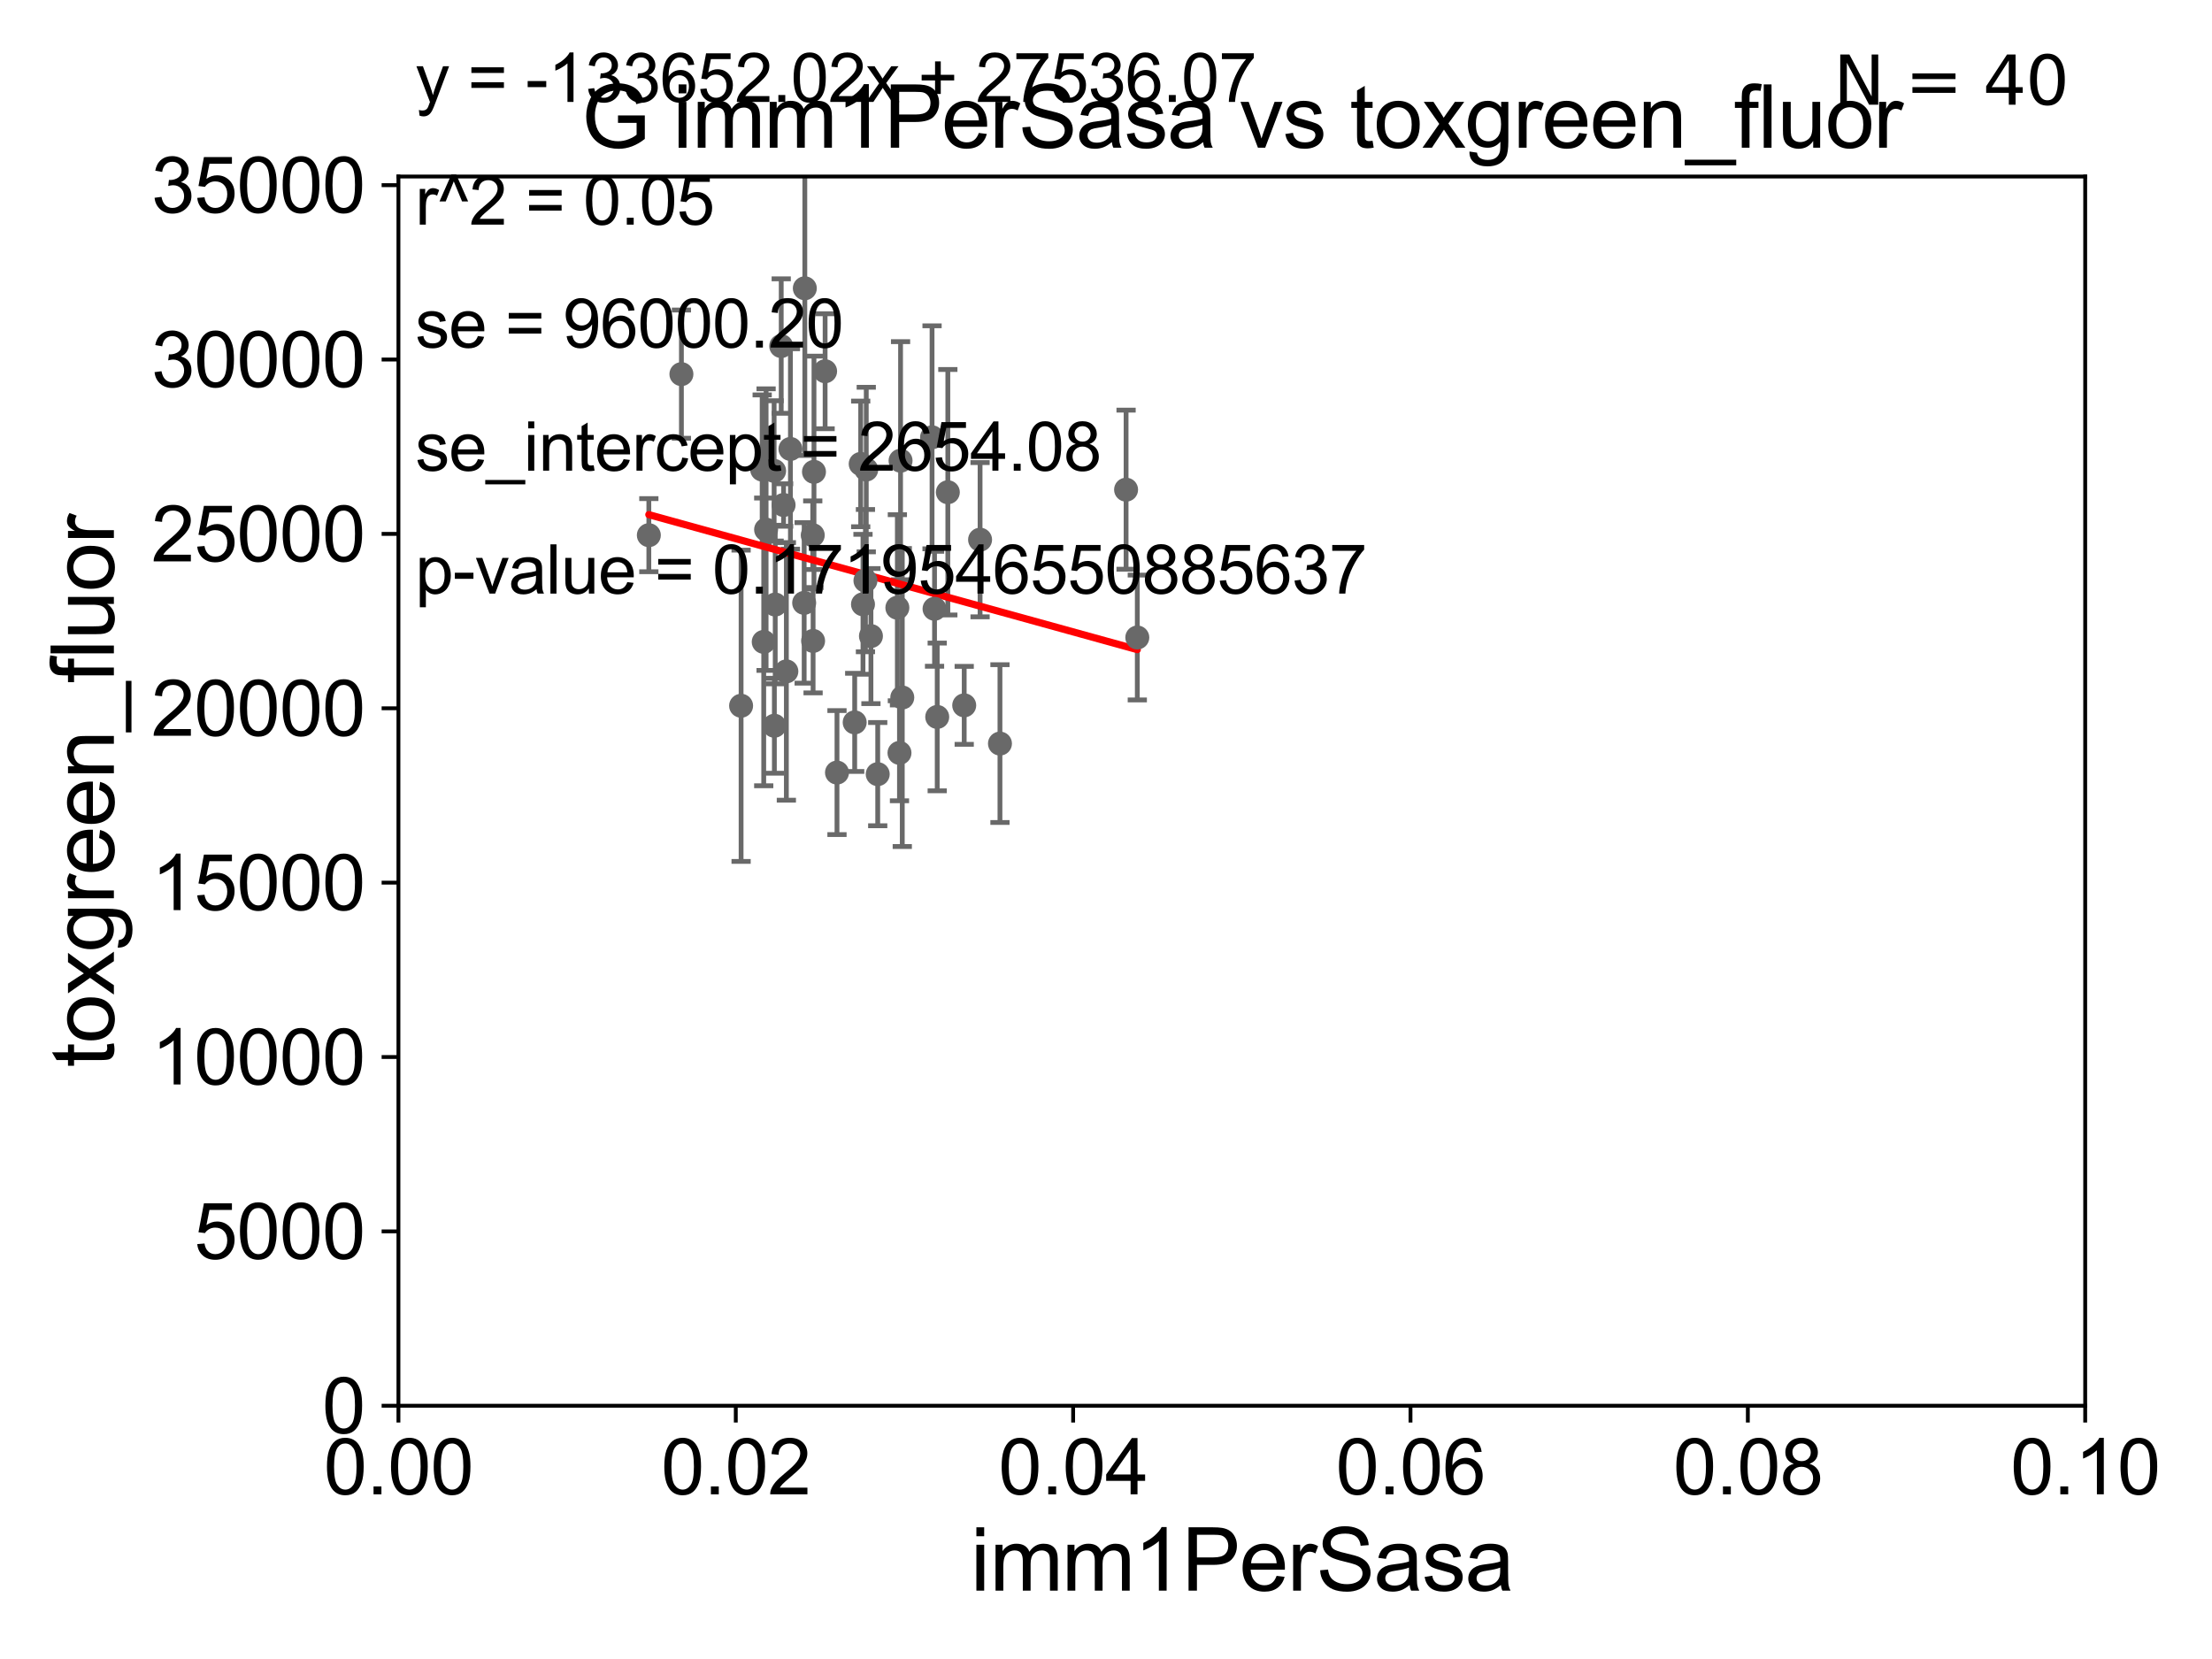 <?xml version="1.0" encoding="utf-8" standalone="no"?>
<!DOCTYPE svg PUBLIC "-//W3C//DTD SVG 1.1//EN"
  "http://www.w3.org/Graphics/SVG/1.1/DTD/svg11.dtd">
<svg xmlns:xlink="http://www.w3.org/1999/xlink" width="460.8pt" height="345.6pt" viewBox="0 0 460.8 345.6" xmlns="http://www.w3.org/2000/svg" version="1.1">
 <defs>
  <style type="text/css">*{stroke-linejoin: round; stroke-linecap: butt}</style>
 </defs>
 <g id="figure_1">
  <g id="patch_1">
   <path d="M 0 345.6 
L 460.8 345.6 
L 460.8 0 
L 0 0 
z
" style="fill: #ffffff"/>
  </g>
  <g id="axes_1">
   <g id="patch_2">
    <path d="M 83 292.84 
L 434.385 292.84 
L 434.385 36.775 
L 83 36.775 
z
" style="fill: #ffffff"/>
   </g>
   <g id="PathCollection_1">
    <defs>
     <path id="mb301f8bda3" d="M 0 1.118 
C 0.297 1.118 0.581 1 0.791 0.791 
C 1 0.581 1.118 0.297 1.118 0 
C 1.118 -0.297 1 -0.581 0.791 -0.791 
C 0.581 -1 0.297 -1.118 0 -1.118 
C -0.297 -1.118 -0.581 -1 -0.791 -0.791 
C -1 -0.581 -1.118 -0.297 -1.118 0 
C -1.118 0.297 -1 0.581 -0.791 0.791 
C -0.581 1 -0.297 1.118 0 1.118 
z
" style="stroke: #696969"/>
    </defs>
    <g clip-path="url(#p1dae9eb952)">
     <use xlink:href="#mb301f8bda3" x="164.663" y="93.526" style="fill: #696969; stroke: #696969"/>
     <use xlink:href="#mb301f8bda3" x="135.165" y="111.488" style="fill: #696969; stroke: #696969"/>
     <use xlink:href="#mb301f8bda3" x="179.299" y="96.642" style="fill: #696969; stroke: #696969"/>
     <use xlink:href="#mb301f8bda3" x="234.583" y="102.009" style="fill: #696969; stroke: #696969"/>
     <use xlink:href="#mb301f8bda3" x="200.863" y="146.936" style="fill: #696969; stroke: #696969"/>
     <use xlink:href="#mb301f8bda3" x="194.163" y="91.102" style="fill: #696969; stroke: #696969"/>
     <use xlink:href="#mb301f8bda3" x="187.379" y="156.841" style="fill: #696969; stroke: #696969"/>
     <use xlink:href="#mb301f8bda3" x="194.682" y="126.822" style="fill: #696969; stroke: #696969"/>
     <use xlink:href="#mb301f8bda3" x="169.31" y="111.489" style="fill: #696969; stroke: #696969"/>
     <use xlink:href="#mb301f8bda3" x="169.382" y="133.517" style="fill: #696969; stroke: #696969"/>
     <use xlink:href="#mb301f8bda3" x="181.433" y="132.506" style="fill: #696969; stroke: #696969"/>
     <use xlink:href="#mb301f8bda3" x="171.886" y="77.339" style="fill: #696969; stroke: #696969"/>
     <use xlink:href="#mb301f8bda3" x="182.846" y="161.27" style="fill: #696969; stroke: #696969"/>
     <use xlink:href="#mb301f8bda3" x="236.921" y="132.803" style="fill: #696969; stroke: #696969"/>
     <use xlink:href="#mb301f8bda3" x="195.24" y="149.352" style="fill: #696969; stroke: #696969"/>
     <use xlink:href="#mb301f8bda3" x="159.098" y="133.718" style="fill: #696969; stroke: #696969"/>
     <use xlink:href="#mb301f8bda3" x="186.938" y="126.6" style="fill: #696969; stroke: #696969"/>
     <use xlink:href="#mb301f8bda3" x="154.384" y="147.023" style="fill: #696969; stroke: #696969"/>
     <use xlink:href="#mb301f8bda3" x="187.604" y="95.974" style="fill: #696969; stroke: #696969"/>
     <use xlink:href="#mb301f8bda3" x="161.315" y="151.189" style="fill: #696969; stroke: #696969"/>
     <use xlink:href="#mb301f8bda3" x="174.36" y="160.94" style="fill: #696969; stroke: #696969"/>
     <use xlink:href="#mb301f8bda3" x="178.047" y="150.485" style="fill: #696969; stroke: #696969"/>
     <use xlink:href="#mb301f8bda3" x="162.742" y="72.091" style="fill: #696969; stroke: #696969"/>
     <use xlink:href="#mb301f8bda3" x="161.493" y="125.939" style="fill: #696969; stroke: #696969"/>
     <use xlink:href="#mb301f8bda3" x="169.567" y="98.294" style="fill: #696969; stroke: #696969"/>
     <use xlink:href="#mb301f8bda3" x="159.592" y="110.328" style="fill: #696969; stroke: #696969"/>
     <use xlink:href="#mb301f8bda3" x="180.287" y="120.957" style="fill: #696969; stroke: #696969"/>
     <use xlink:href="#mb301f8bda3" x="141.95" y="77.939" style="fill: #696969; stroke: #696969"/>
     <use xlink:href="#mb301f8bda3" x="163.814" y="139.863" style="fill: #696969; stroke: #696969"/>
     <use xlink:href="#mb301f8bda3" x="158.774" y="97.821" style="fill: #696969; stroke: #696969"/>
     <use xlink:href="#mb301f8bda3" x="161.265" y="98.095" style="fill: #696969; stroke: #696969"/>
     <use xlink:href="#mb301f8bda3" x="167.659" y="60.054" style="fill: #696969; stroke: #696969"/>
     <use xlink:href="#mb301f8bda3" x="163.235" y="105.2" style="fill: #696969; stroke: #696969"/>
     <use xlink:href="#mb301f8bda3" x="179.776" y="125.886" style="fill: #696969; stroke: #696969"/>
     <use xlink:href="#mb301f8bda3" x="180.458" y="97.813" style="fill: #696969; stroke: #696969"/>
     <use xlink:href="#mb301f8bda3" x="208.31" y="154.9" style="fill: #696969; stroke: #696969"/>
     <use xlink:href="#mb301f8bda3" x="204.168" y="112.428" style="fill: #696969; stroke: #696969"/>
     <use xlink:href="#mb301f8bda3" x="197.451" y="102.541" style="fill: #696969; stroke: #696969"/>
     <use xlink:href="#mb301f8bda3" x="187.961" y="145.302" style="fill: #696969; stroke: #696969"/>
     <use xlink:href="#mb301f8bda3" x="167.523" y="125.59" style="fill: #696969; stroke: #696969"/>
    </g>
   </g>
   <g id="matplotlib.axis_1">
    <g id="xtick_1">
     <g id="line2d_1">
      <defs>
       <path id="ma49e823d3a" d="M 0 0 
L 0 3.5 
" style="stroke: #000000; stroke-width: 0.8"/>
      </defs>
      <g>
       <use xlink:href="#ma49e823d3a" x="83" y="292.84" style="stroke: #000000; stroke-width: 0.8"/>
      </g>
     </g>
     <g id="text_1">
      <!-- 0.00 -->
      <g transform="translate(67.431 311.293)scale(0.16 -0.16)">
       <defs>
        <path id="ArialMT-30" d="M 266 2259 
Q 266 3072 433 3567 
Q 600 4063 929 4331 
Q 1259 4600 1759 4600 
Q 2128 4600 2406 4451 
Q 2684 4303 2865 4023 
Q 3047 3744 3150 3342 
Q 3253 2941 3253 2259 
Q 3253 1453 3087 958 
Q 2922 463 2592 192 
Q 2263 -78 1759 -78 
Q 1097 -78 719 397 
Q 266 969 266 2259 
z
M 844 2259 
Q 844 1131 1108 757 
Q 1372 384 1759 384 
Q 2147 384 2411 759 
Q 2675 1134 2675 2259 
Q 2675 3391 2411 3762 
Q 2147 4134 1753 4134 
Q 1366 4134 1134 3806 
Q 844 3388 844 2259 
z
" transform="scale(0.016)"/>
        <path id="ArialMT-2e" d="M 581 0 
L 581 641 
L 1222 641 
L 1222 0 
L 581 0 
z
" transform="scale(0.016)"/>
       </defs>
       <use xlink:href="#ArialMT-30"/>
       <use xlink:href="#ArialMT-2e" x="55.615"/>
       <use xlink:href="#ArialMT-30" x="83.398"/>
       <use xlink:href="#ArialMT-30" x="139.014"/>
      </g>
     </g>
    </g>
    <g id="xtick_2">
     <g id="line2d_2">
      <g>
       <use xlink:href="#ma49e823d3a" x="153.277" y="292.84" style="stroke: #000000; stroke-width: 0.8"/>
      </g>
     </g>
     <g id="text_2">
      <!-- 0.02 -->
      <g transform="translate(137.708 311.293)scale(0.16 -0.16)">
       <defs>
        <path id="ArialMT-32" d="M 3222 541 
L 3222 0 
L 194 0 
Q 188 203 259 391 
Q 375 700 629 1000 
Q 884 1300 1366 1694 
Q 2113 2306 2375 2664 
Q 2638 3022 2638 3341 
Q 2638 3675 2398 3904 
Q 2159 4134 1775 4134 
Q 1369 4134 1125 3890 
Q 881 3647 878 3216 
L 300 3275 
Q 359 3922 746 4261 
Q 1134 4600 1788 4600 
Q 2447 4600 2831 4234 
Q 3216 3869 3216 3328 
Q 3216 3053 3103 2787 
Q 2991 2522 2730 2228 
Q 2469 1934 1863 1422 
Q 1356 997 1212 845 
Q 1069 694 975 541 
L 3222 541 
z
" transform="scale(0.016)"/>
       </defs>
       <use xlink:href="#ArialMT-30"/>
       <use xlink:href="#ArialMT-2e" x="55.615"/>
       <use xlink:href="#ArialMT-30" x="83.398"/>
       <use xlink:href="#ArialMT-32" x="139.014"/>
      </g>
     </g>
    </g>
    <g id="xtick_3">
     <g id="line2d_3">
      <g>
       <use xlink:href="#ma49e823d3a" x="223.554" y="292.84" style="stroke: #000000; stroke-width: 0.8"/>
      </g>
     </g>
     <g id="text_3">
      <!-- 0.04 -->
      <g transform="translate(207.985 311.293)scale(0.16 -0.16)">
       <defs>
        <path id="ArialMT-34" d="M 2069 0 
L 2069 1097 
L 81 1097 
L 81 1613 
L 2172 4581 
L 2631 4581 
L 2631 1613 
L 3250 1613 
L 3250 1097 
L 2631 1097 
L 2631 0 
L 2069 0 
z
M 2069 1613 
L 2069 3678 
L 634 1613 
L 2069 1613 
z
" transform="scale(0.016)"/>
       </defs>
       <use xlink:href="#ArialMT-30"/>
       <use xlink:href="#ArialMT-2e" x="55.615"/>
       <use xlink:href="#ArialMT-30" x="83.398"/>
       <use xlink:href="#ArialMT-34" x="139.014"/>
      </g>
     </g>
    </g>
    <g id="xtick_4">
     <g id="line2d_4">
      <g>
       <use xlink:href="#ma49e823d3a" x="293.831" y="292.84" style="stroke: #000000; stroke-width: 0.8"/>
      </g>
     </g>
     <g id="text_4">
      <!-- 0.06 -->
      <g transform="translate(278.262 311.293)scale(0.16 -0.16)">
       <defs>
        <path id="ArialMT-36" d="M 3184 3459 
L 2625 3416 
Q 2550 3747 2413 3897 
Q 2184 4138 1850 4138 
Q 1581 4138 1378 3988 
Q 1113 3794 959 3422 
Q 806 3050 800 2363 
Q 1003 2672 1297 2822 
Q 1591 2972 1913 2972 
Q 2475 2972 2870 2558 
Q 3266 2144 3266 1488 
Q 3266 1056 3080 686 
Q 2894 316 2569 119 
Q 2244 -78 1831 -78 
Q 1128 -78 684 439 
Q 241 956 241 2144 
Q 241 3472 731 4075 
Q 1159 4600 1884 4600 
Q 2425 4600 2770 4297 
Q 3116 3994 3184 3459 
z
M 888 1484 
Q 888 1194 1011 928 
Q 1134 663 1356 523 
Q 1578 384 1822 384 
Q 2178 384 2434 671 
Q 2691 959 2691 1453 
Q 2691 1928 2437 2201 
Q 2184 2475 1800 2475 
Q 1419 2475 1153 2201 
Q 888 1928 888 1484 
z
" transform="scale(0.016)"/>
       </defs>
       <use xlink:href="#ArialMT-30"/>
       <use xlink:href="#ArialMT-2e" x="55.615"/>
       <use xlink:href="#ArialMT-30" x="83.398"/>
       <use xlink:href="#ArialMT-36" x="139.014"/>
      </g>
     </g>
    </g>
    <g id="xtick_5">
     <g id="line2d_5">
      <g>
       <use xlink:href="#ma49e823d3a" x="364.108" y="292.84" style="stroke: #000000; stroke-width: 0.8"/>
      </g>
     </g>
     <g id="text_5">
      <!-- 0.08 -->
      <g transform="translate(348.539 311.293)scale(0.16 -0.16)">
       <defs>
        <path id="ArialMT-38" d="M 1131 2484 
Q 781 2613 612 2850 
Q 444 3088 444 3419 
Q 444 3919 803 4259 
Q 1163 4600 1759 4600 
Q 2359 4600 2725 4251 
Q 3091 3903 3091 3403 
Q 3091 3084 2923 2848 
Q 2756 2613 2416 2484 
Q 2838 2347 3058 2040 
Q 3278 1734 3278 1309 
Q 3278 722 2862 322 
Q 2447 -78 1769 -78 
Q 1091 -78 675 323 
Q 259 725 259 1325 
Q 259 1772 486 2073 
Q 713 2375 1131 2484 
z
M 1019 3438 
Q 1019 3113 1228 2906 
Q 1438 2700 1772 2700 
Q 2097 2700 2305 2904 
Q 2513 3109 2513 3406 
Q 2513 3716 2298 3927 
Q 2084 4138 1766 4138 
Q 1444 4138 1231 3931 
Q 1019 3725 1019 3438 
z
M 838 1322 
Q 838 1081 952 856 
Q 1066 631 1291 507 
Q 1516 384 1775 384 
Q 2178 384 2440 643 
Q 2703 903 2703 1303 
Q 2703 1709 2433 1975 
Q 2163 2241 1756 2241 
Q 1359 2241 1098 1978 
Q 838 1716 838 1322 
z
" transform="scale(0.016)"/>
       </defs>
       <use xlink:href="#ArialMT-30"/>
       <use xlink:href="#ArialMT-2e" x="55.615"/>
       <use xlink:href="#ArialMT-30" x="83.398"/>
       <use xlink:href="#ArialMT-38" x="139.014"/>
      </g>
     </g>
    </g>
    <g id="xtick_6">
     <g id="line2d_6">
      <g>
       <use xlink:href="#ma49e823d3a" x="434.385" y="292.84" style="stroke: #000000; stroke-width: 0.8"/>
      </g>
     </g>
     <g id="text_6">
      <!-- 0.10 -->
      <g transform="translate(418.816 311.293)scale(0.16 -0.16)">
       <defs>
        <path id="ArialMT-31" d="M 2384 0 
L 1822 0 
L 1822 3584 
Q 1619 3391 1289 3197 
Q 959 3003 697 2906 
L 697 3450 
Q 1169 3672 1522 3987 
Q 1875 4303 2022 4600 
L 2384 4600 
L 2384 0 
z
" transform="scale(0.016)"/>
       </defs>
       <use xlink:href="#ArialMT-30"/>
       <use xlink:href="#ArialMT-2e" x="55.615"/>
       <use xlink:href="#ArialMT-31" x="83.398"/>
       <use xlink:href="#ArialMT-30" x="139.014"/>
      </g>
     </g>
    </g>
    <g id="text_7">
     <!-- imm1PerSasa -->
     <g transform="translate(202.177 331.357)scale(0.18 -0.18)">
      <defs>
       <path id="ArialMT-69" d="M 425 3934 
L 425 4581 
L 988 4581 
L 988 3934 
L 425 3934 
z
M 425 0 
L 425 3319 
L 988 3319 
L 988 0 
L 425 0 
z
" transform="scale(0.016)"/>
       <path id="ArialMT-6d" d="M 422 0 
L 422 3319 
L 925 3319 
L 925 2853 
Q 1081 3097 1340 3245 
Q 1600 3394 1931 3394 
Q 2300 3394 2536 3241 
Q 2772 3088 2869 2813 
Q 3263 3394 3894 3394 
Q 4388 3394 4653 3120 
Q 4919 2847 4919 2278 
L 4919 0 
L 4359 0 
L 4359 2091 
Q 4359 2428 4304 2576 
Q 4250 2725 4106 2815 
Q 3963 2906 3769 2906 
Q 3419 2906 3187 2673 
Q 2956 2441 2956 1928 
L 2956 0 
L 2394 0 
L 2394 2156 
Q 2394 2531 2256 2718 
Q 2119 2906 1806 2906 
Q 1569 2906 1367 2781 
Q 1166 2656 1075 2415 
Q 984 2175 984 1722 
L 984 0 
L 422 0 
z
" transform="scale(0.016)"/>
       <path id="ArialMT-50" d="M 494 0 
L 494 4581 
L 2222 4581 
Q 2678 4581 2919 4538 
Q 3256 4481 3484 4323 
Q 3713 4166 3852 3881 
Q 3991 3597 3991 3256 
Q 3991 2672 3619 2267 
Q 3247 1863 2275 1863 
L 1100 1863 
L 1100 0 
L 494 0 
z
M 1100 2403 
L 2284 2403 
Q 2872 2403 3119 2622 
Q 3366 2841 3366 3238 
Q 3366 3525 3220 3729 
Q 3075 3934 2838 4000 
Q 2684 4041 2272 4041 
L 1100 4041 
L 1100 2403 
z
" transform="scale(0.016)"/>
       <path id="ArialMT-65" d="M 2694 1069 
L 3275 997 
Q 3138 488 2766 206 
Q 2394 -75 1816 -75 
Q 1088 -75 661 373 
Q 234 822 234 1631 
Q 234 2469 665 2931 
Q 1097 3394 1784 3394 
Q 2450 3394 2872 2941 
Q 3294 2488 3294 1666 
Q 3294 1616 3291 1516 
L 816 1516 
Q 847 969 1125 678 
Q 1403 388 1819 388 
Q 2128 388 2347 550 
Q 2566 713 2694 1069 
z
M 847 1978 
L 2700 1978 
Q 2663 2397 2488 2606 
Q 2219 2931 1791 2931 
Q 1403 2931 1139 2672 
Q 875 2413 847 1978 
z
" transform="scale(0.016)"/>
       <path id="ArialMT-72" d="M 416 0 
L 416 3319 
L 922 3319 
L 922 2816 
Q 1116 3169 1280 3281 
Q 1444 3394 1641 3394 
Q 1925 3394 2219 3213 
L 2025 2691 
Q 1819 2813 1613 2813 
Q 1428 2813 1281 2702 
Q 1134 2591 1072 2394 
Q 978 2094 978 1738 
L 978 0 
L 416 0 
z
" transform="scale(0.016)"/>
       <path id="ArialMT-53" d="M 288 1472 
L 859 1522 
Q 900 1178 1048 958 
Q 1197 738 1509 602 
Q 1822 466 2213 466 
Q 2559 466 2825 569 
Q 3091 672 3220 851 
Q 3350 1031 3350 1244 
Q 3350 1459 3225 1620 
Q 3100 1781 2813 1891 
Q 2628 1963 1997 2114 
Q 1366 2266 1113 2400 
Q 784 2572 623 2826 
Q 463 3081 463 3397 
Q 463 3744 659 4045 
Q 856 4347 1234 4503 
Q 1613 4659 2075 4659 
Q 2584 4659 2973 4495 
Q 3363 4331 3572 4012 
Q 3781 3694 3797 3291 
L 3216 3247 
Q 3169 3681 2898 3903 
Q 2628 4125 2100 4125 
Q 1550 4125 1298 3923 
Q 1047 3722 1047 3438 
Q 1047 3191 1225 3031 
Q 1400 2872 2139 2705 
Q 2878 2538 3153 2413 
Q 3553 2228 3743 1945 
Q 3934 1663 3934 1294 
Q 3934 928 3725 604 
Q 3516 281 3123 101 
Q 2731 -78 2241 -78 
Q 1619 -78 1198 103 
Q 778 284 539 648 
Q 300 1013 288 1472 
z
" transform="scale(0.016)"/>
       <path id="ArialMT-61" d="M 2588 409 
Q 2275 144 1986 34 
Q 1697 -75 1366 -75 
Q 819 -75 525 192 
Q 231 459 231 875 
Q 231 1119 342 1320 
Q 453 1522 633 1644 
Q 813 1766 1038 1828 
Q 1203 1872 1538 1913 
Q 2219 1994 2541 2106 
Q 2544 2222 2544 2253 
Q 2544 2597 2384 2738 
Q 2169 2928 1744 2928 
Q 1347 2928 1158 2789 
Q 969 2650 878 2297 
L 328 2372 
Q 403 2725 575 2942 
Q 747 3159 1072 3276 
Q 1397 3394 1825 3394 
Q 2250 3394 2515 3294 
Q 2781 3194 2906 3042 
Q 3031 2891 3081 2659 
Q 3109 2516 3109 2141 
L 3109 1391 
Q 3109 606 3145 398 
Q 3181 191 3288 0 
L 2700 0 
Q 2613 175 2588 409 
z
M 2541 1666 
Q 2234 1541 1622 1453 
Q 1275 1403 1131 1340 
Q 988 1278 909 1158 
Q 831 1038 831 891 
Q 831 666 1001 516 
Q 1172 366 1500 366 
Q 1825 366 2078 508 
Q 2331 650 2450 897 
Q 2541 1088 2541 1459 
L 2541 1666 
z
" transform="scale(0.016)"/>
       <path id="ArialMT-73" d="M 197 991 
L 753 1078 
Q 800 744 1014 566 
Q 1228 388 1613 388 
Q 2000 388 2187 545 
Q 2375 703 2375 916 
Q 2375 1106 2209 1216 
Q 2094 1291 1634 1406 
Q 1016 1563 777 1677 
Q 538 1791 414 1992 
Q 291 2194 291 2438 
Q 291 2659 392 2848 
Q 494 3038 669 3163 
Q 800 3259 1026 3326 
Q 1253 3394 1513 3394 
Q 1903 3394 2198 3281 
Q 2494 3169 2634 2976 
Q 2775 2784 2828 2463 
L 2278 2388 
Q 2241 2644 2061 2787 
Q 1881 2931 1553 2931 
Q 1166 2931 1000 2803 
Q 834 2675 834 2503 
Q 834 2394 903 2306 
Q 972 2216 1119 2156 
Q 1203 2125 1616 2013 
Q 2213 1853 2448 1751 
Q 2684 1650 2818 1456 
Q 2953 1263 2953 975 
Q 2953 694 2789 445 
Q 2625 197 2315 61 
Q 2006 -75 1616 -75 
Q 969 -75 630 194 
Q 291 463 197 991 
z
" transform="scale(0.016)"/>
      </defs>
      <use xlink:href="#ArialMT-69"/>
      <use xlink:href="#ArialMT-6d" x="22.217"/>
      <use xlink:href="#ArialMT-6d" x="105.518"/>
      <use xlink:href="#ArialMT-31" x="188.818"/>
      <use xlink:href="#ArialMT-50" x="244.434"/>
      <use xlink:href="#ArialMT-65" x="311.133"/>
      <use xlink:href="#ArialMT-72" x="366.748"/>
      <use xlink:href="#ArialMT-53" x="400.049"/>
      <use xlink:href="#ArialMT-61" x="466.748"/>
      <use xlink:href="#ArialMT-73" x="522.363"/>
      <use xlink:href="#ArialMT-61" x="572.363"/>
     </g>
    </g>
   </g>
   <g id="matplotlib.axis_2">
    <g id="ytick_1">
     <g id="line2d_7">
      <defs>
       <path id="ma86e38e823" d="M 0 0 
L -3.5 0 
" style="stroke: #000000; stroke-width: 0.8"/>
      </defs>
      <g>
       <use xlink:href="#ma86e38e823" x="83" y="292.84" style="stroke: #000000; stroke-width: 0.8"/>
      </g>
     </g>
     <g id="text_8">
      <!-- 0 -->
      <g transform="translate(67.103 298.566)scale(0.16 -0.16)">
       <use xlink:href="#ArialMT-30"/>
      </g>
     </g>
    </g>
    <g id="ytick_2">
     <g id="line2d_8">
      <g>
       <use xlink:href="#ma86e38e823" x="83" y="256.516" style="stroke: #000000; stroke-width: 0.8"/>
      </g>
     </g>
     <g id="text_9">
      <!-- 5000 -->
      <g transform="translate(40.41 262.242)scale(0.16 -0.16)">
       <defs>
        <path id="ArialMT-35" d="M 266 1200 
L 856 1250 
Q 922 819 1161 601 
Q 1400 384 1738 384 
Q 2144 384 2425 690 
Q 2706 997 2706 1503 
Q 2706 1984 2436 2262 
Q 2166 2541 1728 2541 
Q 1456 2541 1237 2417 
Q 1019 2294 894 2097 
L 366 2166 
L 809 4519 
L 3088 4519 
L 3088 3981 
L 1259 3981 
L 1013 2750 
Q 1425 3038 1878 3038 
Q 2478 3038 2890 2622 
Q 3303 2206 3303 1553 
Q 3303 931 2941 478 
Q 2500 -78 1738 -78 
Q 1113 -78 717 272 
Q 322 622 266 1200 
z
" transform="scale(0.016)"/>
       </defs>
       <use xlink:href="#ArialMT-35"/>
       <use xlink:href="#ArialMT-30" x="55.615"/>
       <use xlink:href="#ArialMT-30" x="111.23"/>
       <use xlink:href="#ArialMT-30" x="166.846"/>
      </g>
     </g>
    </g>
    <g id="ytick_3">
     <g id="line2d_9">
      <g>
       <use xlink:href="#ma86e38e823" x="83" y="220.192" style="stroke: #000000; stroke-width: 0.8"/>
      </g>
     </g>
     <g id="text_10">
      <!-- 10000 -->
      <g transform="translate(31.512 225.918)scale(0.16 -0.16)">
       <use xlink:href="#ArialMT-31"/>
       <use xlink:href="#ArialMT-30" x="55.615"/>
       <use xlink:href="#ArialMT-30" x="111.23"/>
       <use xlink:href="#ArialMT-30" x="166.846"/>
       <use xlink:href="#ArialMT-30" x="222.461"/>
      </g>
     </g>
    </g>
    <g id="ytick_4">
     <g id="line2d_10">
      <g>
       <use xlink:href="#ma86e38e823" x="83" y="183.867" style="stroke: #000000; stroke-width: 0.8"/>
      </g>
     </g>
     <g id="text_11">
      <!-- 15000 -->
      <g transform="translate(31.512 189.594)scale(0.16 -0.16)">
       <use xlink:href="#ArialMT-31"/>
       <use xlink:href="#ArialMT-35" x="55.615"/>
       <use xlink:href="#ArialMT-30" x="111.23"/>
       <use xlink:href="#ArialMT-30" x="166.846"/>
       <use xlink:href="#ArialMT-30" x="222.461"/>
      </g>
     </g>
    </g>
    <g id="ytick_5">
     <g id="line2d_11">
      <g>
       <use xlink:href="#ma86e38e823" x="83" y="147.543" style="stroke: #000000; stroke-width: 0.8"/>
      </g>
     </g>
     <g id="text_12">
      <!-- 20000 -->
      <g transform="translate(31.512 153.27)scale(0.16 -0.16)">
       <use xlink:href="#ArialMT-32"/>
       <use xlink:href="#ArialMT-30" x="55.615"/>
       <use xlink:href="#ArialMT-30" x="111.23"/>
       <use xlink:href="#ArialMT-30" x="166.846"/>
       <use xlink:href="#ArialMT-30" x="222.461"/>
      </g>
     </g>
    </g>
    <g id="ytick_6">
     <g id="line2d_12">
      <g>
       <use xlink:href="#ma86e38e823" x="83" y="111.219" style="stroke: #000000; stroke-width: 0.8"/>
      </g>
     </g>
     <g id="text_13">
      <!-- 25000 -->
      <g transform="translate(31.512 116.945)scale(0.16 -0.16)">
       <use xlink:href="#ArialMT-32"/>
       <use xlink:href="#ArialMT-35" x="55.615"/>
       <use xlink:href="#ArialMT-30" x="111.23"/>
       <use xlink:href="#ArialMT-30" x="166.846"/>
       <use xlink:href="#ArialMT-30" x="222.461"/>
      </g>
     </g>
    </g>
    <g id="ytick_7">
     <g id="line2d_13">
      <g>
       <use xlink:href="#ma86e38e823" x="83" y="74.895" style="stroke: #000000; stroke-width: 0.8"/>
      </g>
     </g>
     <g id="text_14">
      <!-- 30000 -->
      <g transform="translate(31.512 80.621)scale(0.16 -0.16)">
       <defs>
        <path id="ArialMT-33" d="M 269 1209 
L 831 1284 
Q 928 806 1161 595 
Q 1394 384 1728 384 
Q 2125 384 2398 659 
Q 2672 934 2672 1341 
Q 2672 1728 2419 1979 
Q 2166 2231 1775 2231 
Q 1616 2231 1378 2169 
L 1441 2663 
Q 1497 2656 1531 2656 
Q 1891 2656 2178 2843 
Q 2466 3031 2466 3422 
Q 2466 3731 2256 3934 
Q 2047 4138 1716 4138 
Q 1388 4138 1169 3931 
Q 950 3725 888 3313 
L 325 3413 
Q 428 3978 793 4289 
Q 1159 4600 1703 4600 
Q 2078 4600 2393 4439 
Q 2709 4278 2876 4000 
Q 3044 3722 3044 3409 
Q 3044 3113 2884 2869 
Q 2725 2625 2413 2481 
Q 2819 2388 3044 2092 
Q 3269 1797 3269 1353 
Q 3269 753 2831 336 
Q 2394 -81 1725 -81 
Q 1122 -81 723 278 
Q 325 638 269 1209 
z
" transform="scale(0.016)"/>
       </defs>
       <use xlink:href="#ArialMT-33"/>
       <use xlink:href="#ArialMT-30" x="55.615"/>
       <use xlink:href="#ArialMT-30" x="111.23"/>
       <use xlink:href="#ArialMT-30" x="166.846"/>
       <use xlink:href="#ArialMT-30" x="222.461"/>
      </g>
     </g>
    </g>
    <g id="ytick_8">
     <g id="line2d_14">
      <g>
       <use xlink:href="#ma86e38e823" x="83" y="38.571" style="stroke: #000000; stroke-width: 0.8"/>
      </g>
     </g>
     <g id="text_15">
      <!-- 35000 -->
      <g transform="translate(31.512 44.297)scale(0.16 -0.16)">
       <use xlink:href="#ArialMT-33"/>
       <use xlink:href="#ArialMT-35" x="55.615"/>
       <use xlink:href="#ArialMT-30" x="111.23"/>
       <use xlink:href="#ArialMT-30" x="166.846"/>
       <use xlink:href="#ArialMT-30" x="222.461"/>
      </g>
     </g>
    </g>
    <g id="text_16">
     <!-- toxgreen_fluor -->
     <g transform="translate(23.724 222.34)rotate(-90)scale(0.18 -0.18)">
      <defs>
       <path id="ArialMT-74" d="M 1650 503 
L 1731 6 
Q 1494 -44 1306 -44 
Q 1000 -44 831 53 
Q 663 150 594 308 
Q 525 466 525 972 
L 525 2881 
L 113 2881 
L 113 3319 
L 525 3319 
L 525 4141 
L 1084 4478 
L 1084 3319 
L 1650 3319 
L 1650 2881 
L 1084 2881 
L 1084 941 
Q 1084 700 1114 631 
Q 1144 563 1211 522 
Q 1278 481 1403 481 
Q 1497 481 1650 503 
z
" transform="scale(0.016)"/>
       <path id="ArialMT-6f" d="M 213 1659 
Q 213 2581 725 3025 
Q 1153 3394 1769 3394 
Q 2453 3394 2887 2945 
Q 3322 2497 3322 1706 
Q 3322 1066 3130 698 
Q 2938 331 2570 128 
Q 2203 -75 1769 -75 
Q 1072 -75 642 372 
Q 213 819 213 1659 
z
M 791 1659 
Q 791 1022 1069 705 
Q 1347 388 1769 388 
Q 2188 388 2466 706 
Q 2744 1025 2744 1678 
Q 2744 2294 2464 2611 
Q 2184 2928 1769 2928 
Q 1347 2928 1069 2612 
Q 791 2297 791 1659 
z
" transform="scale(0.016)"/>
       <path id="ArialMT-78" d="M 47 0 
L 1259 1725 
L 138 3319 
L 841 3319 
L 1350 2541 
Q 1494 2319 1581 2169 
Q 1719 2375 1834 2534 
L 2394 3319 
L 3066 3319 
L 1919 1756 
L 3153 0 
L 2463 0 
L 1781 1031 
L 1600 1309 
L 728 0 
L 47 0 
z
" transform="scale(0.016)"/>
       <path id="ArialMT-67" d="M 319 -275 
L 866 -356 
Q 900 -609 1056 -725 
Q 1266 -881 1628 -881 
Q 2019 -881 2231 -725 
Q 2444 -569 2519 -288 
Q 2563 -116 2559 434 
Q 2191 0 1641 0 
Q 956 0 581 494 
Q 206 988 206 1678 
Q 206 2153 378 2554 
Q 550 2956 876 3175 
Q 1203 3394 1644 3394 
Q 2231 3394 2613 2919 
L 2613 3319 
L 3131 3319 
L 3131 450 
Q 3131 -325 2973 -648 
Q 2816 -972 2473 -1159 
Q 2131 -1347 1631 -1347 
Q 1038 -1347 672 -1080 
Q 306 -813 319 -275 
z
M 784 1719 
Q 784 1066 1043 766 
Q 1303 466 1694 466 
Q 2081 466 2343 764 
Q 2606 1063 2606 1700 
Q 2606 2309 2336 2618 
Q 2066 2928 1684 2928 
Q 1309 2928 1046 2623 
Q 784 2319 784 1719 
z
" transform="scale(0.016)"/>
       <path id="ArialMT-6e" d="M 422 0 
L 422 3319 
L 928 3319 
L 928 2847 
Q 1294 3394 1984 3394 
Q 2284 3394 2536 3286 
Q 2788 3178 2913 3003 
Q 3038 2828 3088 2588 
Q 3119 2431 3119 2041 
L 3119 0 
L 2556 0 
L 2556 2019 
Q 2556 2363 2490 2533 
Q 2425 2703 2258 2804 
Q 2091 2906 1866 2906 
Q 1506 2906 1245 2678 
Q 984 2450 984 1813 
L 984 0 
L 422 0 
z
" transform="scale(0.016)"/>
       <path id="ArialMT-5f" d="M -97 -1272 
L -97 -866 
L 3631 -866 
L 3631 -1272 
L -97 -1272 
z
" transform="scale(0.016)"/>
       <path id="ArialMT-66" d="M 556 0 
L 556 2881 
L 59 2881 
L 59 3319 
L 556 3319 
L 556 3672 
Q 556 4006 616 4169 
Q 697 4388 901 4523 
Q 1106 4659 1475 4659 
Q 1713 4659 2000 4603 
L 1916 4113 
Q 1741 4144 1584 4144 
Q 1328 4144 1222 4034 
Q 1116 3925 1116 3625 
L 1116 3319 
L 1763 3319 
L 1763 2881 
L 1116 2881 
L 1116 0 
L 556 0 
z
" transform="scale(0.016)"/>
       <path id="ArialMT-6c" d="M 409 0 
L 409 4581 
L 972 4581 
L 972 0 
L 409 0 
z
" transform="scale(0.016)"/>
       <path id="ArialMT-75" d="M 2597 0 
L 2597 488 
Q 2209 -75 1544 -75 
Q 1250 -75 995 37 
Q 741 150 617 320 
Q 494 491 444 738 
Q 409 903 409 1263 
L 409 3319 
L 972 3319 
L 972 1478 
Q 972 1038 1006 884 
Q 1059 663 1231 536 
Q 1403 409 1656 409 
Q 1909 409 2131 539 
Q 2353 669 2445 892 
Q 2538 1116 2538 1541 
L 2538 3319 
L 3100 3319 
L 3100 0 
L 2597 0 
z
" transform="scale(0.016)"/>
      </defs>
      <use xlink:href="#ArialMT-74"/>
      <use xlink:href="#ArialMT-6f" x="27.783"/>
      <use xlink:href="#ArialMT-78" x="83.398"/>
      <use xlink:href="#ArialMT-67" x="133.398"/>
      <use xlink:href="#ArialMT-72" x="189.014"/>
      <use xlink:href="#ArialMT-65" x="222.314"/>
      <use xlink:href="#ArialMT-65" x="277.93"/>
      <use xlink:href="#ArialMT-6e" x="333.545"/>
      <use xlink:href="#ArialMT-5f" x="389.16"/>
      <use xlink:href="#ArialMT-66" x="444.775"/>
      <use xlink:href="#ArialMT-6c" x="472.559"/>
      <use xlink:href="#ArialMT-75" x="494.775"/>
      <use xlink:href="#ArialMT-6f" x="550.391"/>
      <use xlink:href="#ArialMT-72" x="606.006"/>
     </g>
    </g>
   </g>
   <g id="LineCollection_1">
    <path d="M 164.663 114.398 
L 164.663 72.653 
" clip-path="url(#p1dae9eb952)" style="fill: none; stroke: #696969"/>
    <path d="M 135.165 119.104 
L 135.165 103.872 
" clip-path="url(#p1dae9eb952)" style="fill: none; stroke: #696969"/>
    <path d="M 179.299 109.725 
L 179.299 83.558 
" clip-path="url(#p1dae9eb952)" style="fill: none; stroke: #696969"/>
    <path d="M 234.583 118.578 
L 234.583 85.439 
" clip-path="url(#p1dae9eb952)" style="fill: none; stroke: #696969"/>
    <path d="M 200.863 155.054 
L 200.863 138.818 
" clip-path="url(#p1dae9eb952)" style="fill: none; stroke: #696969"/>
    <path d="M 194.163 114.329 
L 194.163 67.876 
" clip-path="url(#p1dae9eb952)" style="fill: none; stroke: #696969"/>
    <path d="M 187.379 166.82 
L 187.379 146.861 
" clip-path="url(#p1dae9eb952)" style="fill: none; stroke: #696969"/>
    <path d="M 194.682 138.793 
L 194.682 114.851 
" clip-path="url(#p1dae9eb952)" style="fill: none; stroke: #696969"/>
    <path d="M 169.31 118.631 
L 169.31 104.348 
" clip-path="url(#p1dae9eb952)" style="fill: none; stroke: #696969"/>
    <path d="M 169.382 144.34 
L 169.382 122.694 
" clip-path="url(#p1dae9eb952)" style="fill: none; stroke: #696969"/>
    <path d="M 181.433 146.575 
L 181.433 118.437 
" clip-path="url(#p1dae9eb952)" style="fill: none; stroke: #696969"/>
    <path d="M 171.886 89.318 
L 171.886 65.36 
" clip-path="url(#p1dae9eb952)" style="fill: none; stroke: #696969"/>
    <path d="M 182.846 172.022 
L 182.846 150.517 
" clip-path="url(#p1dae9eb952)" style="fill: none; stroke: #696969"/>
    <path d="M 236.921 145.809 
L 236.921 119.798 
" clip-path="url(#p1dae9eb952)" style="fill: none; stroke: #696969"/>
    <path d="M 195.24 164.74 
L 195.24 133.965 
" clip-path="url(#p1dae9eb952)" style="fill: none; stroke: #696969"/>
    <path d="M 159.098 163.689 
L 159.098 103.748 
" clip-path="url(#p1dae9eb952)" style="fill: none; stroke: #696969"/>
    <path d="M 186.938 145.98 
L 186.938 107.219 
" clip-path="url(#p1dae9eb952)" style="fill: none; stroke: #696969"/>
    <path d="M 154.384 179.444 
L 154.384 114.602 
" clip-path="url(#p1dae9eb952)" style="fill: none; stroke: #696969"/>
    <path d="M 187.604 120.774 
L 187.604 71.173 
" clip-path="url(#p1dae9eb952)" style="fill: none; stroke: #696969"/>
    <path d="M 161.315 161.08 
L 161.315 141.298 
" clip-path="url(#p1dae9eb952)" style="fill: none; stroke: #696969"/>
    <path d="M 174.36 173.855 
L 174.36 148.026 
" clip-path="url(#p1dae9eb952)" style="fill: none; stroke: #696969"/>
    <path d="M 178.047 160.712 
L 178.047 140.258 
" clip-path="url(#p1dae9eb952)" style="fill: none; stroke: #696969"/>
    <path d="M 162.742 86.098 
L 162.742 58.084 
" clip-path="url(#p1dae9eb952)" style="fill: none; stroke: #696969"/>
    <path d="M 161.493 142.455 
L 161.493 109.423 
" clip-path="url(#p1dae9eb952)" style="fill: none; stroke: #696969"/>
    <path d="M 169.567 122.401 
L 169.567 74.187 
" clip-path="url(#p1dae9eb952)" style="fill: none; stroke: #696969"/>
    <path d="M 159.592 139.658 
L 159.592 80.997 
" clip-path="url(#p1dae9eb952)" style="fill: none; stroke: #696969"/>
    <path d="M 180.287 135.779 
L 180.287 106.136 
" clip-path="url(#p1dae9eb952)" style="fill: none; stroke: #696969"/>
    <path d="M 141.95 91.293 
L 141.95 64.584 
" clip-path="url(#p1dae9eb952)" style="fill: none; stroke: #696969"/>
    <path d="M 163.814 166.691 
L 163.814 113.034 
" clip-path="url(#p1dae9eb952)" style="fill: none; stroke: #696969"/>
    <path d="M 158.774 113.372 
L 158.774 82.269 
" clip-path="url(#p1dae9eb952)" style="fill: none; stroke: #696969"/>
    <path d="M 161.265 112.707 
L 161.265 83.483 
" clip-path="url(#p1dae9eb952)" style="fill: none; stroke: #696969"/>
    <path d="M 167.659 94.883 
L 167.659 25.225 
" clip-path="url(#p1dae9eb952)" style="fill: none; stroke: #696969"/>
    <path d="M 163.235 109.621 
L 163.235 100.78 
" clip-path="url(#p1dae9eb952)" style="fill: none; stroke: #696969"/>
    <path d="M 179.776 140.457 
L 179.776 111.314 
" clip-path="url(#p1dae9eb952)" style="fill: none; stroke: #696969"/>
    <path d="M 180.458 114.953 
L 180.458 80.673 
" clip-path="url(#p1dae9eb952)" style="fill: none; stroke: #696969"/>
    <path d="M 208.31 171.336 
L 208.31 138.463 
" clip-path="url(#p1dae9eb952)" style="fill: none; stroke: #696969"/>
    <path d="M 204.168 128.494 
L 204.168 96.362 
" clip-path="url(#p1dae9eb952)" style="fill: none; stroke: #696969"/>
    <path d="M 197.451 128.111 
L 197.451 76.97 
" clip-path="url(#p1dae9eb952)" style="fill: none; stroke: #696969"/>
    <path d="M 187.961 176.343 
L 187.961 114.261 
" clip-path="url(#p1dae9eb952)" style="fill: none; stroke: #696969"/>
    <path d="M 167.523 142.311 
L 167.523 108.87 
" clip-path="url(#p1dae9eb952)" style="fill: none; stroke: #696969"/>
   </g>
   <g id="line2d_15">
    <defs>
     <path id="m657a2a7b85" d="M 2 0 
L -2 -0 
" style="stroke: #696969"/>
    </defs>
    <g clip-path="url(#p1dae9eb952)">
     <use xlink:href="#m657a2a7b85" x="164.663" y="114.398" style="fill: #696969; stroke: #696969"/>
     <use xlink:href="#m657a2a7b85" x="135.165" y="119.104" style="fill: #696969; stroke: #696969"/>
     <use xlink:href="#m657a2a7b85" x="179.299" y="109.725" style="fill: #696969; stroke: #696969"/>
     <use xlink:href="#m657a2a7b85" x="234.583" y="118.578" style="fill: #696969; stroke: #696969"/>
     <use xlink:href="#m657a2a7b85" x="200.863" y="155.054" style="fill: #696969; stroke: #696969"/>
     <use xlink:href="#m657a2a7b85" x="194.163" y="114.329" style="fill: #696969; stroke: #696969"/>
     <use xlink:href="#m657a2a7b85" x="187.379" y="166.82" style="fill: #696969; stroke: #696969"/>
     <use xlink:href="#m657a2a7b85" x="194.682" y="138.793" style="fill: #696969; stroke: #696969"/>
     <use xlink:href="#m657a2a7b85" x="169.31" y="118.631" style="fill: #696969; stroke: #696969"/>
     <use xlink:href="#m657a2a7b85" x="169.382" y="144.34" style="fill: #696969; stroke: #696969"/>
     <use xlink:href="#m657a2a7b85" x="181.433" y="146.575" style="fill: #696969; stroke: #696969"/>
     <use xlink:href="#m657a2a7b85" x="171.886" y="89.318" style="fill: #696969; stroke: #696969"/>
     <use xlink:href="#m657a2a7b85" x="182.846" y="172.022" style="fill: #696969; stroke: #696969"/>
     <use xlink:href="#m657a2a7b85" x="236.921" y="145.809" style="fill: #696969; stroke: #696969"/>
     <use xlink:href="#m657a2a7b85" x="195.24" y="164.74" style="fill: #696969; stroke: #696969"/>
     <use xlink:href="#m657a2a7b85" x="159.098" y="163.689" style="fill: #696969; stroke: #696969"/>
     <use xlink:href="#m657a2a7b85" x="186.938" y="145.98" style="fill: #696969; stroke: #696969"/>
     <use xlink:href="#m657a2a7b85" x="154.384" y="179.444" style="fill: #696969; stroke: #696969"/>
     <use xlink:href="#m657a2a7b85" x="187.604" y="120.774" style="fill: #696969; stroke: #696969"/>
     <use xlink:href="#m657a2a7b85" x="161.315" y="161.08" style="fill: #696969; stroke: #696969"/>
     <use xlink:href="#m657a2a7b85" x="174.36" y="173.855" style="fill: #696969; stroke: #696969"/>
     <use xlink:href="#m657a2a7b85" x="178.047" y="160.712" style="fill: #696969; stroke: #696969"/>
     <use xlink:href="#m657a2a7b85" x="162.742" y="86.098" style="fill: #696969; stroke: #696969"/>
     <use xlink:href="#m657a2a7b85" x="161.493" y="142.455" style="fill: #696969; stroke: #696969"/>
     <use xlink:href="#m657a2a7b85" x="169.567" y="122.401" style="fill: #696969; stroke: #696969"/>
     <use xlink:href="#m657a2a7b85" x="159.592" y="139.658" style="fill: #696969; stroke: #696969"/>
     <use xlink:href="#m657a2a7b85" x="180.287" y="135.779" style="fill: #696969; stroke: #696969"/>
     <use xlink:href="#m657a2a7b85" x="141.95" y="91.293" style="fill: #696969; stroke: #696969"/>
     <use xlink:href="#m657a2a7b85" x="163.814" y="166.691" style="fill: #696969; stroke: #696969"/>
     <use xlink:href="#m657a2a7b85" x="158.774" y="113.372" style="fill: #696969; stroke: #696969"/>
     <use xlink:href="#m657a2a7b85" x="161.265" y="112.707" style="fill: #696969; stroke: #696969"/>
     <use xlink:href="#m657a2a7b85" x="167.659" y="94.883" style="fill: #696969; stroke: #696969"/>
     <use xlink:href="#m657a2a7b85" x="163.235" y="109.621" style="fill: #696969; stroke: #696969"/>
     <use xlink:href="#m657a2a7b85" x="179.776" y="140.457" style="fill: #696969; stroke: #696969"/>
     <use xlink:href="#m657a2a7b85" x="180.458" y="114.953" style="fill: #696969; stroke: #696969"/>
     <use xlink:href="#m657a2a7b85" x="208.31" y="171.336" style="fill: #696969; stroke: #696969"/>
     <use xlink:href="#m657a2a7b85" x="204.168" y="128.494" style="fill: #696969; stroke: #696969"/>
     <use xlink:href="#m657a2a7b85" x="197.451" y="128.111" style="fill: #696969; stroke: #696969"/>
     <use xlink:href="#m657a2a7b85" x="187.961" y="176.343" style="fill: #696969; stroke: #696969"/>
     <use xlink:href="#m657a2a7b85" x="167.523" y="142.311" style="fill: #696969; stroke: #696969"/>
    </g>
   </g>
   <g id="line2d_16">
    <g clip-path="url(#p1dae9eb952)">
     <use xlink:href="#m657a2a7b85" x="164.663" y="72.653" style="fill: #696969; stroke: #696969"/>
     <use xlink:href="#m657a2a7b85" x="135.165" y="103.872" style="fill: #696969; stroke: #696969"/>
     <use xlink:href="#m657a2a7b85" x="179.299" y="83.558" style="fill: #696969; stroke: #696969"/>
     <use xlink:href="#m657a2a7b85" x="234.583" y="85.439" style="fill: #696969; stroke: #696969"/>
     <use xlink:href="#m657a2a7b85" x="200.863" y="138.818" style="fill: #696969; stroke: #696969"/>
     <use xlink:href="#m657a2a7b85" x="194.163" y="67.876" style="fill: #696969; stroke: #696969"/>
     <use xlink:href="#m657a2a7b85" x="187.379" y="146.861" style="fill: #696969; stroke: #696969"/>
     <use xlink:href="#m657a2a7b85" x="194.682" y="114.851" style="fill: #696969; stroke: #696969"/>
     <use xlink:href="#m657a2a7b85" x="169.31" y="104.348" style="fill: #696969; stroke: #696969"/>
     <use xlink:href="#m657a2a7b85" x="169.382" y="122.694" style="fill: #696969; stroke: #696969"/>
     <use xlink:href="#m657a2a7b85" x="181.433" y="118.437" style="fill: #696969; stroke: #696969"/>
     <use xlink:href="#m657a2a7b85" x="171.886" y="65.36" style="fill: #696969; stroke: #696969"/>
     <use xlink:href="#m657a2a7b85" x="182.846" y="150.517" style="fill: #696969; stroke: #696969"/>
     <use xlink:href="#m657a2a7b85" x="236.921" y="119.798" style="fill: #696969; stroke: #696969"/>
     <use xlink:href="#m657a2a7b85" x="195.24" y="133.965" style="fill: #696969; stroke: #696969"/>
     <use xlink:href="#m657a2a7b85" x="159.098" y="103.748" style="fill: #696969; stroke: #696969"/>
     <use xlink:href="#m657a2a7b85" x="186.938" y="107.219" style="fill: #696969; stroke: #696969"/>
     <use xlink:href="#m657a2a7b85" x="154.384" y="114.602" style="fill: #696969; stroke: #696969"/>
     <use xlink:href="#m657a2a7b85" x="187.604" y="71.173" style="fill: #696969; stroke: #696969"/>
     <use xlink:href="#m657a2a7b85" x="161.315" y="141.298" style="fill: #696969; stroke: #696969"/>
     <use xlink:href="#m657a2a7b85" x="174.36" y="148.026" style="fill: #696969; stroke: #696969"/>
     <use xlink:href="#m657a2a7b85" x="178.047" y="140.258" style="fill: #696969; stroke: #696969"/>
     <use xlink:href="#m657a2a7b85" x="162.742" y="58.084" style="fill: #696969; stroke: #696969"/>
     <use xlink:href="#m657a2a7b85" x="161.493" y="109.423" style="fill: #696969; stroke: #696969"/>
     <use xlink:href="#m657a2a7b85" x="169.567" y="74.187" style="fill: #696969; stroke: #696969"/>
     <use xlink:href="#m657a2a7b85" x="159.592" y="80.997" style="fill: #696969; stroke: #696969"/>
     <use xlink:href="#m657a2a7b85" x="180.287" y="106.136" style="fill: #696969; stroke: #696969"/>
     <use xlink:href="#m657a2a7b85" x="141.95" y="64.584" style="fill: #696969; stroke: #696969"/>
     <use xlink:href="#m657a2a7b85" x="163.814" y="113.034" style="fill: #696969; stroke: #696969"/>
     <use xlink:href="#m657a2a7b85" x="158.774" y="82.269" style="fill: #696969; stroke: #696969"/>
     <use xlink:href="#m657a2a7b85" x="161.265" y="83.483" style="fill: #696969; stroke: #696969"/>
     <use xlink:href="#m657a2a7b85" x="167.659" y="25.225" style="fill: #696969; stroke: #696969"/>
     <use xlink:href="#m657a2a7b85" x="163.235" y="100.78" style="fill: #696969; stroke: #696969"/>
     <use xlink:href="#m657a2a7b85" x="179.776" y="111.314" style="fill: #696969; stroke: #696969"/>
     <use xlink:href="#m657a2a7b85" x="180.458" y="80.673" style="fill: #696969; stroke: #696969"/>
     <use xlink:href="#m657a2a7b85" x="208.31" y="138.463" style="fill: #696969; stroke: #696969"/>
     <use xlink:href="#m657a2a7b85" x="204.168" y="96.362" style="fill: #696969; stroke: #696969"/>
     <use xlink:href="#m657a2a7b85" x="197.451" y="76.97" style="fill: #696969; stroke: #696969"/>
     <use xlink:href="#m657a2a7b85" x="187.961" y="114.261" style="fill: #696969; stroke: #696969"/>
     <use xlink:href="#m657a2a7b85" x="167.523" y="108.87" style="fill: #696969; stroke: #696969"/>
    </g>
   </g>
   <g id="line2d_17">
    <path d="M 164.663 115.36 
L 135.165 107.209 
L 179.299 119.405 
L 234.583 134.681 
L 200.863 125.363 
L 194.163 123.512 
L 187.379 121.637 
L 194.682 123.655 
L 169.31 116.644 
L 169.382 116.664 
L 181.433 119.994 
L 171.886 117.356 
L 182.846 120.385 
L 236.921 135.327 
L 195.24 123.81 
L 159.098 113.823 
L 186.938 121.516 
L 154.384 112.52 
L 187.604 121.7 
L 161.315 114.435 
L 174.36 118.04 
L 178.047 119.059 
L 162.742 114.83 
L 161.493 114.484 
L 169.567 116.716 
L 159.592 113.959 
L 180.287 119.678 
L 141.95 109.084 
L 163.814 115.126 
L 158.774 113.733 
L 161.265 114.421 
L 167.659 116.188 
L 163.235 114.966 
L 179.776 119.536 
L 180.458 119.725 
L 208.31 127.421 
L 204.168 126.277 
L 197.451 124.42 
L 187.961 121.798 
L 167.523 116.151 
" clip-path="url(#p1dae9eb952)" style="fill: none; stroke: #ff0000; stroke-width: 1.5; stroke-linecap: square"/>
   </g>
   <g id="line2d_18">
    <defs>
     <path id="m678a9d6b2e" d="M 0 2 
C 0.53 2 1.039 1.789 1.414 1.414 
C 1.789 1.039 2 0.53 2 0 
C 2 -0.53 1.789 -1.039 1.414 -1.414 
C 1.039 -1.789 0.53 -2 0 -2 
C -0.53 -2 -1.039 -1.789 -1.414 -1.414 
C -1.789 -1.039 -2 -0.53 -2 0 
C -2 0.53 -1.789 1.039 -1.414 1.414 
C -1.039 1.789 -0.53 2 0 2 
z
" style="stroke: #696969"/>
    </defs>
    <g clip-path="url(#p1dae9eb952)">
     <use xlink:href="#m678a9d6b2e" x="164.663" y="93.526" style="fill: #696969; stroke: #696969"/>
     <use xlink:href="#m678a9d6b2e" x="135.165" y="111.488" style="fill: #696969; stroke: #696969"/>
     <use xlink:href="#m678a9d6b2e" x="179.299" y="96.642" style="fill: #696969; stroke: #696969"/>
     <use xlink:href="#m678a9d6b2e" x="234.583" y="102.009" style="fill: #696969; stroke: #696969"/>
     <use xlink:href="#m678a9d6b2e" x="200.863" y="146.936" style="fill: #696969; stroke: #696969"/>
     <use xlink:href="#m678a9d6b2e" x="194.163" y="91.102" style="fill: #696969; stroke: #696969"/>
     <use xlink:href="#m678a9d6b2e" x="187.379" y="156.841" style="fill: #696969; stroke: #696969"/>
     <use xlink:href="#m678a9d6b2e" x="194.682" y="126.822" style="fill: #696969; stroke: #696969"/>
     <use xlink:href="#m678a9d6b2e" x="169.31" y="111.489" style="fill: #696969; stroke: #696969"/>
     <use xlink:href="#m678a9d6b2e" x="169.382" y="133.517" style="fill: #696969; stroke: #696969"/>
     <use xlink:href="#m678a9d6b2e" x="181.433" y="132.506" style="fill: #696969; stroke: #696969"/>
     <use xlink:href="#m678a9d6b2e" x="171.886" y="77.339" style="fill: #696969; stroke: #696969"/>
     <use xlink:href="#m678a9d6b2e" x="182.846" y="161.27" style="fill: #696969; stroke: #696969"/>
     <use xlink:href="#m678a9d6b2e" x="236.921" y="132.803" style="fill: #696969; stroke: #696969"/>
     <use xlink:href="#m678a9d6b2e" x="195.24" y="149.352" style="fill: #696969; stroke: #696969"/>
     <use xlink:href="#m678a9d6b2e" x="159.098" y="133.718" style="fill: #696969; stroke: #696969"/>
     <use xlink:href="#m678a9d6b2e" x="186.938" y="126.6" style="fill: #696969; stroke: #696969"/>
     <use xlink:href="#m678a9d6b2e" x="154.384" y="147.023" style="fill: #696969; stroke: #696969"/>
     <use xlink:href="#m678a9d6b2e" x="187.604" y="95.974" style="fill: #696969; stroke: #696969"/>
     <use xlink:href="#m678a9d6b2e" x="161.315" y="151.189" style="fill: #696969; stroke: #696969"/>
     <use xlink:href="#m678a9d6b2e" x="174.36" y="160.94" style="fill: #696969; stroke: #696969"/>
     <use xlink:href="#m678a9d6b2e" x="178.047" y="150.485" style="fill: #696969; stroke: #696969"/>
     <use xlink:href="#m678a9d6b2e" x="162.742" y="72.091" style="fill: #696969; stroke: #696969"/>
     <use xlink:href="#m678a9d6b2e" x="161.493" y="125.939" style="fill: #696969; stroke: #696969"/>
     <use xlink:href="#m678a9d6b2e" x="169.567" y="98.294" style="fill: #696969; stroke: #696969"/>
     <use xlink:href="#m678a9d6b2e" x="159.592" y="110.328" style="fill: #696969; stroke: #696969"/>
     <use xlink:href="#m678a9d6b2e" x="180.287" y="120.957" style="fill: #696969; stroke: #696969"/>
     <use xlink:href="#m678a9d6b2e" x="141.95" y="77.939" style="fill: #696969; stroke: #696969"/>
     <use xlink:href="#m678a9d6b2e" x="163.814" y="139.863" style="fill: #696969; stroke: #696969"/>
     <use xlink:href="#m678a9d6b2e" x="158.774" y="97.821" style="fill: #696969; stroke: #696969"/>
     <use xlink:href="#m678a9d6b2e" x="161.265" y="98.095" style="fill: #696969; stroke: #696969"/>
     <use xlink:href="#m678a9d6b2e" x="167.659" y="60.054" style="fill: #696969; stroke: #696969"/>
     <use xlink:href="#m678a9d6b2e" x="163.235" y="105.2" style="fill: #696969; stroke: #696969"/>
     <use xlink:href="#m678a9d6b2e" x="179.776" y="125.886" style="fill: #696969; stroke: #696969"/>
     <use xlink:href="#m678a9d6b2e" x="180.458" y="97.813" style="fill: #696969; stroke: #696969"/>
     <use xlink:href="#m678a9d6b2e" x="208.31" y="154.9" style="fill: #696969; stroke: #696969"/>
     <use xlink:href="#m678a9d6b2e" x="204.168" y="112.428" style="fill: #696969; stroke: #696969"/>
     <use xlink:href="#m678a9d6b2e" x="197.451" y="102.541" style="fill: #696969; stroke: #696969"/>
     <use xlink:href="#m678a9d6b2e" x="187.961" y="145.302" style="fill: #696969; stroke: #696969"/>
     <use xlink:href="#m678a9d6b2e" x="167.523" y="125.59" style="fill: #696969; stroke: #696969"/>
    </g>
   </g>
   <g id="patch_3">
    <path d="M 83 292.84 
L 83 36.775 
" style="fill: none; stroke: #000000; stroke-width: 0.8; stroke-linejoin: miter; stroke-linecap: square"/>
   </g>
   <g id="patch_4">
    <path d="M 434.385 292.84 
L 434.385 36.775 
" style="fill: none; stroke: #000000; stroke-width: 0.8; stroke-linejoin: miter; stroke-linecap: square"/>
   </g>
   <g id="patch_5">
    <path d="M 83 292.84 
L 434.385 292.84 
" style="fill: none; stroke: #000000; stroke-width: 0.8; stroke-linejoin: miter; stroke-linecap: square"/>
   </g>
   <g id="patch_6">
    <path d="M 83 36.775 
L 434.385 36.775 
" style="fill: none; stroke: #000000; stroke-width: 0.8; stroke-linejoin: miter; stroke-linecap: square"/>
   </g>
   <g id="text_17">
    <!-- N = 40 -->
    <g transform="translate(381.952 21.806)scale(0.14 -0.14)">
     <defs>
      <path id="DejaVuSans-4e" d="M 628 4666 
L 1478 4666 
L 3547 763 
L 3547 4666 
L 4159 4666 
L 4159 0 
L 3309 0 
L 1241 3903 
L 1241 0 
L 628 0 
L 628 4666 
z
" transform="scale(0.016)"/>
      <path id="DejaVuSans-20" transform="scale(0.016)"/>
      <path id="DejaVuSans-3d" d="M 678 2906 
L 4684 2906 
L 4684 2381 
L 678 2381 
L 678 2906 
z
M 678 1631 
L 4684 1631 
L 4684 1100 
L 678 1100 
L 678 1631 
z
" transform="scale(0.016)"/>
      <path id="DejaVuSans-34" d="M 2419 4116 
L 825 1625 
L 2419 1625 
L 2419 4116 
z
M 2253 4666 
L 3047 4666 
L 3047 1625 
L 3713 1625 
L 3713 1100 
L 3047 1100 
L 3047 0 
L 2419 0 
L 2419 1100 
L 313 1100 
L 313 1709 
L 2253 4666 
z
" transform="scale(0.016)"/>
      <path id="DejaVuSans-30" d="M 2034 4250 
Q 1547 4250 1301 3770 
Q 1056 3291 1056 2328 
Q 1056 1369 1301 889 
Q 1547 409 2034 409 
Q 2525 409 2770 889 
Q 3016 1369 3016 2328 
Q 3016 3291 2770 3770 
Q 2525 4250 2034 4250 
z
M 2034 4750 
Q 2819 4750 3233 4129 
Q 3647 3509 3647 2328 
Q 3647 1150 3233 529 
Q 2819 -91 2034 -91 
Q 1250 -91 836 529 
Q 422 1150 422 2328 
Q 422 3509 836 4129 
Q 1250 4750 2034 4750 
z
" transform="scale(0.016)"/>
     </defs>
     <use xlink:href="#DejaVuSans-4e"/>
     <use xlink:href="#DejaVuSans-20" x="74.805"/>
     <use xlink:href="#DejaVuSans-3d" x="106.592"/>
     <use xlink:href="#DejaVuSans-20" x="190.381"/>
     <use xlink:href="#DejaVuSans-34" x="222.168"/>
     <use xlink:href="#DejaVuSans-30" x="285.791"/>
    </g>
   </g>
   <g id="text_18">
    <!-- r^2 = 0.05 -->
    <g transform="translate(86.514 46.796)scale(0.14 -0.14)">
     <defs>
      <path id="ArialMT-5e" d="M 747 2156 
L 169 2156 
L 1272 4659 
L 1725 4659 
L 2834 2156 
L 2269 2156 
L 1497 4022 
L 747 2156 
z
" transform="scale(0.016)"/>
      <path id="ArialMT-20" transform="scale(0.016)"/>
      <path id="ArialMT-3d" d="M 3381 2694 
L 356 2694 
L 356 3219 
L 3381 3219 
L 3381 2694 
z
M 3381 1303 
L 356 1303 
L 356 1828 
L 3381 1828 
L 3381 1303 
z
" transform="scale(0.016)"/>
     </defs>
     <use xlink:href="#ArialMT-72"/>
     <use xlink:href="#ArialMT-5e" x="33.301"/>
     <use xlink:href="#ArialMT-32" x="80.225"/>
     <use xlink:href="#ArialMT-20" x="135.84"/>
     <use xlink:href="#ArialMT-3d" x="163.623"/>
     <use xlink:href="#ArialMT-20" x="222.021"/>
     <use xlink:href="#ArialMT-30" x="249.805"/>
     <use xlink:href="#ArialMT-2e" x="305.42"/>
     <use xlink:href="#ArialMT-30" x="333.203"/>
     <use xlink:href="#ArialMT-35" x="388.818"/>
    </g>
   </g>
   <g id="text_19">
    <!-- y = -133652.02x + 27536.07 -->
    <g transform="translate(86.514 21.231)scale(0.14 -0.14)">
     <defs>
      <path id="ArialMT-79" d="M 397 -1278 
L 334 -750 
Q 519 -800 656 -800 
Q 844 -800 956 -737 
Q 1069 -675 1141 -563 
Q 1194 -478 1313 -144 
Q 1328 -97 1363 -6 
L 103 3319 
L 709 3319 
L 1400 1397 
Q 1534 1031 1641 628 
Q 1738 1016 1872 1384 
L 2581 3319 
L 3144 3319 
L 1881 -56 
Q 1678 -603 1566 -809 
Q 1416 -1088 1222 -1217 
Q 1028 -1347 759 -1347 
Q 597 -1347 397 -1278 
z
" transform="scale(0.016)"/>
      <path id="ArialMT-2d" d="M 203 1375 
L 203 1941 
L 1931 1941 
L 1931 1375 
L 203 1375 
z
" transform="scale(0.016)"/>
      <path id="ArialMT-2b" d="M 1603 741 
L 1603 1997 
L 356 1997 
L 356 2522 
L 1603 2522 
L 1603 3769 
L 2134 3769 
L 2134 2522 
L 3381 2522 
L 3381 1997 
L 2134 1997 
L 2134 741 
L 1603 741 
z
" transform="scale(0.016)"/>
      <path id="ArialMT-37" d="M 303 3981 
L 303 4522 
L 3269 4522 
L 3269 4084 
Q 2831 3619 2401 2847 
Q 1972 2075 1738 1259 
Q 1569 684 1522 0 
L 944 0 
Q 953 541 1156 1306 
Q 1359 2072 1739 2783 
Q 2119 3494 2547 3981 
L 303 3981 
z
" transform="scale(0.016)"/>
     </defs>
     <use xlink:href="#ArialMT-79"/>
     <use xlink:href="#ArialMT-20" x="50"/>
     <use xlink:href="#ArialMT-3d" x="77.783"/>
     <use xlink:href="#ArialMT-20" x="136.182"/>
     <use xlink:href="#ArialMT-2d" x="163.965"/>
     <use xlink:href="#ArialMT-31" x="197.266"/>
     <use xlink:href="#ArialMT-33" x="252.881"/>
     <use xlink:href="#ArialMT-33" x="308.496"/>
     <use xlink:href="#ArialMT-36" x="364.111"/>
     <use xlink:href="#ArialMT-35" x="419.727"/>
     <use xlink:href="#ArialMT-32" x="475.342"/>
     <use xlink:href="#ArialMT-2e" x="530.957"/>
     <use xlink:href="#ArialMT-30" x="558.74"/>
     <use xlink:href="#ArialMT-32" x="614.355"/>
     <use xlink:href="#ArialMT-78" x="669.971"/>
     <use xlink:href="#ArialMT-20" x="719.971"/>
     <use xlink:href="#ArialMT-2b" x="747.754"/>
     <use xlink:href="#ArialMT-20" x="806.152"/>
     <use xlink:href="#ArialMT-32" x="833.936"/>
     <use xlink:href="#ArialMT-37" x="889.551"/>
     <use xlink:href="#ArialMT-35" x="945.166"/>
     <use xlink:href="#ArialMT-33" x="1000.781"/>
     <use xlink:href="#ArialMT-36" x="1056.396"/>
     <use xlink:href="#ArialMT-2e" x="1112.012"/>
     <use xlink:href="#ArialMT-30" x="1139.795"/>
     <use xlink:href="#ArialMT-37" x="1195.41"/>
    </g>
   </g>
   <g id="text_20">
    <!-- se = 96000.20 -->
    <g transform="translate(86.514 72.402)scale(0.14 -0.14)">
     <defs>
      <path id="ArialMT-39" d="M 350 1059 
L 891 1109 
Q 959 728 1153 556 
Q 1347 384 1650 384 
Q 1909 384 2104 503 
Q 2300 622 2425 820 
Q 2550 1019 2634 1356 
Q 2719 1694 2719 2044 
Q 2719 2081 2716 2156 
Q 2547 1888 2255 1720 
Q 1963 1553 1622 1553 
Q 1053 1553 659 1965 
Q 266 2378 266 3053 
Q 266 3750 677 4175 
Q 1088 4600 1706 4600 
Q 2153 4600 2523 4359 
Q 2894 4119 3086 3673 
Q 3278 3228 3278 2384 
Q 3278 1506 3087 986 
Q 2897 466 2520 194 
Q 2144 -78 1638 -78 
Q 1100 -78 759 220 
Q 419 519 350 1059 
z
M 2653 3081 
Q 2653 3566 2395 3850 
Q 2138 4134 1775 4134 
Q 1400 4134 1122 3828 
Q 844 3522 844 3034 
Q 844 2597 1108 2323 
Q 1372 2050 1759 2050 
Q 2150 2050 2401 2323 
Q 2653 2597 2653 3081 
z
" transform="scale(0.016)"/>
     </defs>
     <use xlink:href="#ArialMT-73"/>
     <use xlink:href="#ArialMT-65" x="50"/>
     <use xlink:href="#ArialMT-20" x="105.615"/>
     <use xlink:href="#ArialMT-3d" x="133.398"/>
     <use xlink:href="#ArialMT-20" x="191.797"/>
     <use xlink:href="#ArialMT-39" x="219.58"/>
     <use xlink:href="#ArialMT-36" x="275.195"/>
     <use xlink:href="#ArialMT-30" x="330.811"/>
     <use xlink:href="#ArialMT-30" x="386.426"/>
     <use xlink:href="#ArialMT-30" x="442.041"/>
     <use xlink:href="#ArialMT-2e" x="497.656"/>
     <use xlink:href="#ArialMT-32" x="525.439"/>
     <use xlink:href="#ArialMT-30" x="581.055"/>
    </g>
   </g>
   <g id="text_21">
    <!-- se_intercept = 2654.08 -->
    <g transform="translate(86.514 98.05)scale(0.14 -0.14)">
     <defs>
      <path id="ArialMT-63" d="M 2588 1216 
L 3141 1144 
Q 3050 572 2676 248 
Q 2303 -75 1759 -75 
Q 1078 -75 664 370 
Q 250 816 250 1647 
Q 250 2184 428 2587 
Q 606 2991 970 3192 
Q 1334 3394 1763 3394 
Q 2303 3394 2647 3120 
Q 2991 2847 3088 2344 
L 2541 2259 
Q 2463 2594 2264 2762 
Q 2066 2931 1784 2931 
Q 1359 2931 1093 2626 
Q 828 2322 828 1663 
Q 828 994 1084 691 
Q 1341 388 1753 388 
Q 2084 388 2306 591 
Q 2528 794 2588 1216 
z
" transform="scale(0.016)"/>
      <path id="ArialMT-70" d="M 422 -1272 
L 422 3319 
L 934 3319 
L 934 2888 
Q 1116 3141 1344 3267 
Q 1572 3394 1897 3394 
Q 2322 3394 2647 3175 
Q 2972 2956 3137 2557 
Q 3303 2159 3303 1684 
Q 3303 1175 3120 767 
Q 2938 359 2589 142 
Q 2241 -75 1856 -75 
Q 1575 -75 1351 44 
Q 1128 163 984 344 
L 984 -1272 
L 422 -1272 
z
M 931 1641 
Q 931 1000 1190 694 
Q 1450 388 1819 388 
Q 2194 388 2461 705 
Q 2728 1022 2728 1688 
Q 2728 2322 2467 2637 
Q 2206 2953 1844 2953 
Q 1484 2953 1207 2617 
Q 931 2281 931 1641 
z
" transform="scale(0.016)"/>
     </defs>
     <use xlink:href="#ArialMT-73"/>
     <use xlink:href="#ArialMT-65" x="50"/>
     <use xlink:href="#ArialMT-5f" x="105.615"/>
     <use xlink:href="#ArialMT-69" x="161.23"/>
     <use xlink:href="#ArialMT-6e" x="183.447"/>
     <use xlink:href="#ArialMT-74" x="239.062"/>
     <use xlink:href="#ArialMT-65" x="266.846"/>
     <use xlink:href="#ArialMT-72" x="322.461"/>
     <use xlink:href="#ArialMT-63" x="355.762"/>
     <use xlink:href="#ArialMT-65" x="405.762"/>
     <use xlink:href="#ArialMT-70" x="461.377"/>
     <use xlink:href="#ArialMT-74" x="516.992"/>
     <use xlink:href="#ArialMT-20" x="544.775"/>
     <use xlink:href="#ArialMT-3d" x="572.559"/>
     <use xlink:href="#ArialMT-20" x="630.957"/>
     <use xlink:href="#ArialMT-32" x="658.74"/>
     <use xlink:href="#ArialMT-36" x="714.355"/>
     <use xlink:href="#ArialMT-35" x="769.971"/>
     <use xlink:href="#ArialMT-34" x="825.586"/>
     <use xlink:href="#ArialMT-2e" x="881.201"/>
     <use xlink:href="#ArialMT-30" x="908.984"/>
     <use xlink:href="#ArialMT-38" x="964.6"/>
    </g>
   </g>
   <g id="text_22">
    <!-- p-value = 0.1719546550885637 -->
    <g transform="translate(86.514 123.657)scale(0.14 -0.14)">
     <defs>
      <path id="ArialMT-76" d="M 1344 0 
L 81 3319 
L 675 3319 
L 1388 1331 
Q 1503 1009 1600 663 
Q 1675 925 1809 1294 
L 2547 3319 
L 3125 3319 
L 1869 0 
L 1344 0 
z
" transform="scale(0.016)"/>
     </defs>
     <use xlink:href="#ArialMT-70"/>
     <use xlink:href="#ArialMT-2d" x="55.615"/>
     <use xlink:href="#ArialMT-76" x="88.916"/>
     <use xlink:href="#ArialMT-61" x="138.916"/>
     <use xlink:href="#ArialMT-6c" x="194.531"/>
     <use xlink:href="#ArialMT-75" x="216.748"/>
     <use xlink:href="#ArialMT-65" x="272.363"/>
     <use xlink:href="#ArialMT-20" x="327.979"/>
     <use xlink:href="#ArialMT-3d" x="355.762"/>
     <use xlink:href="#ArialMT-20" x="414.16"/>
     <use xlink:href="#ArialMT-30" x="441.943"/>
     <use xlink:href="#ArialMT-2e" x="497.559"/>
     <use xlink:href="#ArialMT-31" x="525.342"/>
     <use xlink:href="#ArialMT-37" x="580.957"/>
     <use xlink:href="#ArialMT-31" x="636.572"/>
     <use xlink:href="#ArialMT-39" x="692.188"/>
     <use xlink:href="#ArialMT-35" x="747.803"/>
     <use xlink:href="#ArialMT-34" x="803.418"/>
     <use xlink:href="#ArialMT-36" x="859.033"/>
     <use xlink:href="#ArialMT-35" x="914.648"/>
     <use xlink:href="#ArialMT-35" x="970.264"/>
     <use xlink:href="#ArialMT-30" x="1025.879"/>
     <use xlink:href="#ArialMT-38" x="1081.494"/>
     <use xlink:href="#ArialMT-38" x="1137.109"/>
     <use xlink:href="#ArialMT-35" x="1192.725"/>
     <use xlink:href="#ArialMT-36" x="1248.34"/>
     <use xlink:href="#ArialMT-33" x="1303.955"/>
     <use xlink:href="#ArialMT-37" x="1359.57"/>
    </g>
   </g>
   <g id="text_23">
    <!-- G imm1PerSasa vs toxgreen_fluor -->
    <g transform="translate(121.143 30.775)scale(0.18 -0.18)">
     <defs>
      <path id="ArialMT-47" d="M 2638 1797 
L 2638 2334 
L 4578 2338 
L 4578 638 
Q 4131 281 3656 101 
Q 3181 -78 2681 -78 
Q 2006 -78 1454 211 
Q 903 500 622 1047 
Q 341 1594 341 2269 
Q 341 2938 620 3517 
Q 900 4097 1425 4378 
Q 1950 4659 2634 4659 
Q 3131 4659 3532 4498 
Q 3934 4338 4162 4050 
Q 4391 3763 4509 3300 
L 3963 3150 
Q 3859 3500 3706 3700 
Q 3553 3900 3268 4020 
Q 2984 4141 2638 4141 
Q 2222 4141 1919 4014 
Q 1616 3888 1430 3681 
Q 1244 3475 1141 3228 
Q 966 2803 966 2306 
Q 966 1694 1177 1281 
Q 1388 869 1791 669 
Q 2194 469 2647 469 
Q 3041 469 3416 620 
Q 3791 772 3984 944 
L 3984 1797 
L 2638 1797 
z
" transform="scale(0.016)"/>
     </defs>
     <use xlink:href="#ArialMT-47"/>
     <use xlink:href="#ArialMT-20" x="77.783"/>
     <use xlink:href="#ArialMT-69" x="105.566"/>
     <use xlink:href="#ArialMT-6d" x="127.783"/>
     <use xlink:href="#ArialMT-6d" x="211.084"/>
     <use xlink:href="#ArialMT-31" x="294.385"/>
     <use xlink:href="#ArialMT-50" x="350"/>
     <use xlink:href="#ArialMT-65" x="416.699"/>
     <use xlink:href="#ArialMT-72" x="472.314"/>
     <use xlink:href="#ArialMT-53" x="505.615"/>
     <use xlink:href="#ArialMT-61" x="572.314"/>
     <use xlink:href="#ArialMT-73" x="627.93"/>
     <use xlink:href="#ArialMT-61" x="677.93"/>
     <use xlink:href="#ArialMT-20" x="733.545"/>
     <use xlink:href="#ArialMT-76" x="761.328"/>
     <use xlink:href="#ArialMT-73" x="811.328"/>
     <use xlink:href="#ArialMT-20" x="861.328"/>
     <use xlink:href="#ArialMT-74" x="889.111"/>
     <use xlink:href="#ArialMT-6f" x="916.895"/>
     <use xlink:href="#ArialMT-78" x="972.51"/>
     <use xlink:href="#ArialMT-67" x="1022.51"/>
     <use xlink:href="#ArialMT-72" x="1078.125"/>
     <use xlink:href="#ArialMT-65" x="1111.426"/>
     <use xlink:href="#ArialMT-65" x="1167.041"/>
     <use xlink:href="#ArialMT-6e" x="1222.656"/>
     <use xlink:href="#ArialMT-5f" x="1278.271"/>
     <use xlink:href="#ArialMT-66" x="1333.887"/>
     <use xlink:href="#ArialMT-6c" x="1361.67"/>
     <use xlink:href="#ArialMT-75" x="1383.887"/>
     <use xlink:href="#ArialMT-6f" x="1439.502"/>
     <use xlink:href="#ArialMT-72" x="1495.117"/>
    </g>
   </g>
  </g>
 </g>
 <defs>
  <clipPath id="p1dae9eb952">
   <rect x="83" y="36.775" width="351.385" height="256.065"/>
  </clipPath>
 </defs>
</svg>
